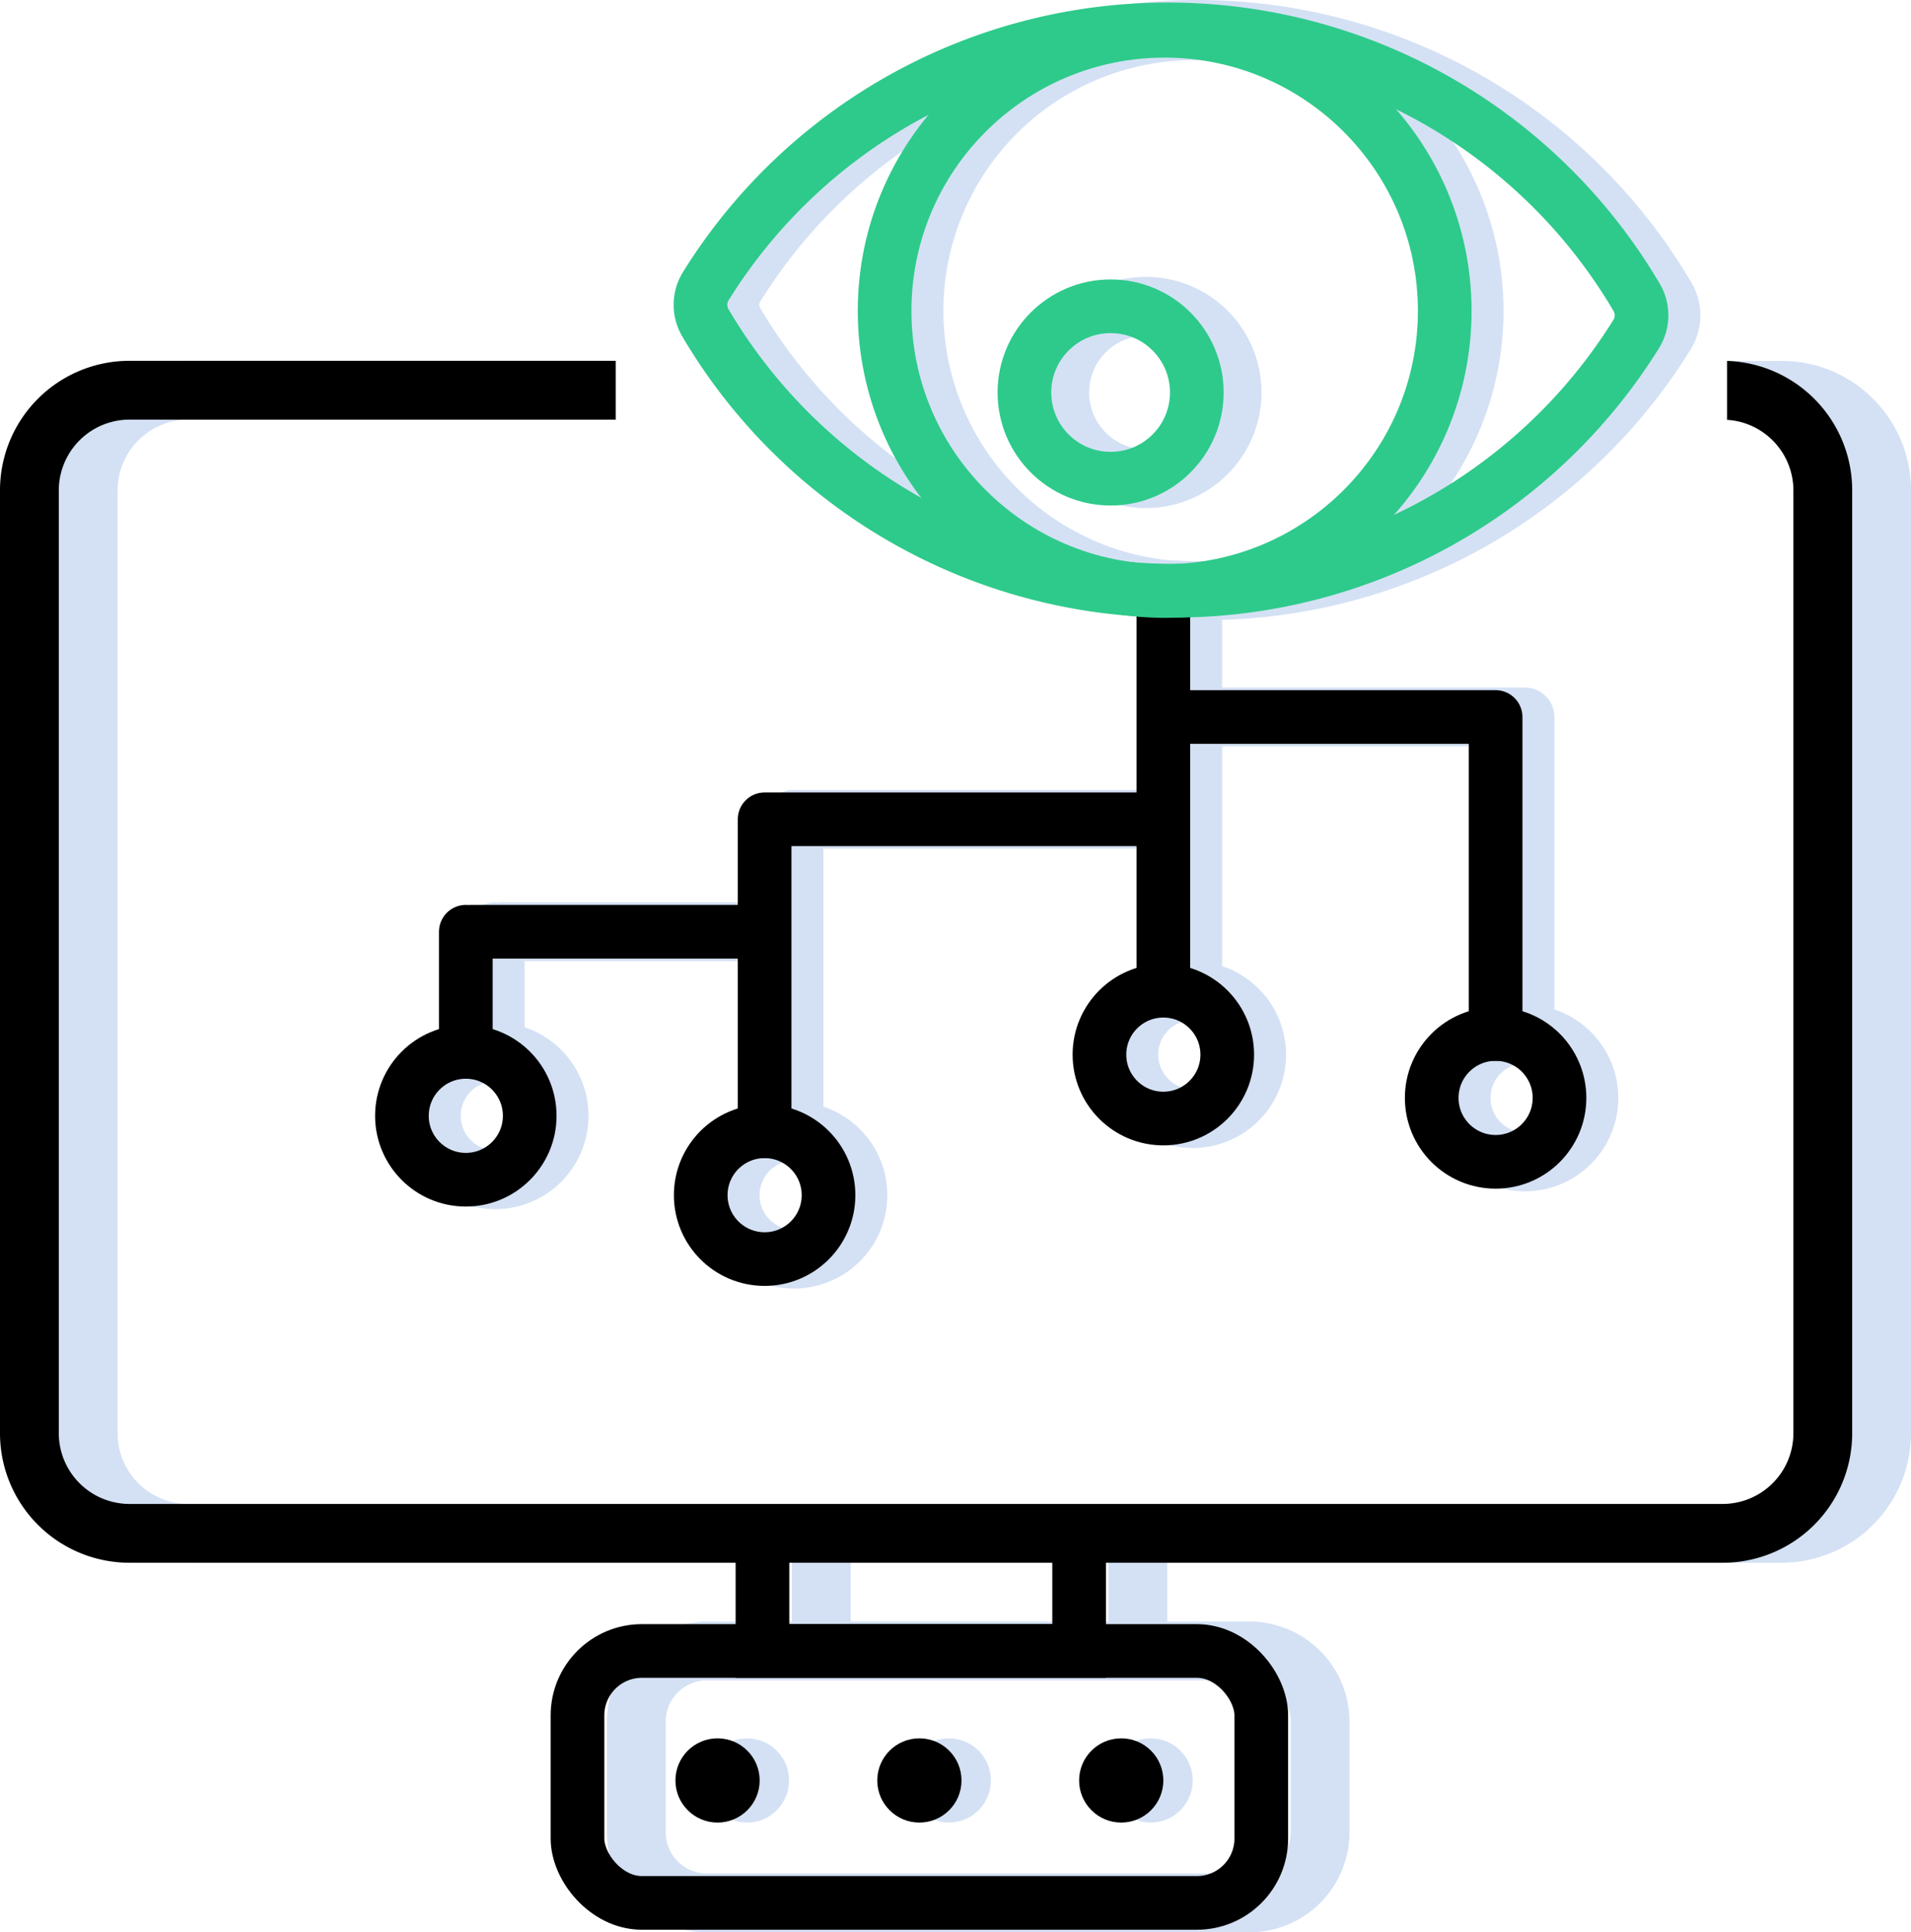 <svg xmlns="http://www.w3.org/2000/svg" width="356.098" height="360"><defs><style>.a{fill:#d4e1f4}.b,.c{fill:none;stroke-linecap:round;stroke-miterlimit:10;stroke-width:10px}.b{stroke:#000}.c{stroke:#2eca8b}</style></defs><g transform="translate(-970.701 -83.539)"><circle class="a" cx="7.848" cy="7.848" r="7.848" transform="translate(1102.041 407.4)"/><circle class="a" cx="7.848" cy="7.848" r="7.848" transform="translate(1177.263 407.4)"/><circle class="a" cx="7.848" cy="7.848" r="7.848" transform="translate(1139.652 407.4)"/><path class="a" d="M1186.471 198.721c.336.039.669.087 1.008.119v31.853h-68.82a5.479 5.479 0 00-5.479 5.479v15.478h-49.293c-.156 0-.3.033-.454.046-.152-.013-.3-.046-.454-.046a5.479 5.479 0 00-5.479 5.479v17.8a17.385 17.385 0 1010.957 0v-12.321h44.721v27.112a17.386 17.386 0 1010.957 0v-48.069h63.341v21.885a17.386 17.386 0 1010.957 0V222.6h50.958v49a17.386 17.386 0 1010.957 0v-54.478a5.479 5.479 0 00-5.479-5.479h-56.437v-12.62a106.284 106.284 0 0087.283-50.356 12.032 12.032 0 00.149-12.519 106.875 106.875 0 00-182.817-2.2 12.034 12.034 0 00-.148 12.519 107.442 107.442 0 0083.572 52.254zm-123.49 99.128a6.428 6.428 0 116.428-6.429 6.436 6.436 0 01-6.428 6.429zm55.679 14.787a6.428 6.428 0 116.429-6.429 6.436 6.436 0 01-6.429 6.429zm136.214-18.121a6.428 6.428 0 116.429-6.428 6.435 6.435 0 01-6.429 6.428zm-108.38-153.056a46.71 46.71 0 1148.811 46.657h-.327c-2.473 0-4.932-.108-7.377-.3a46.769 46.769 0 01-41.107-46.357zm46.464 144.993a6.428 6.428 0 116.429-6.429 6.436 6.436 0 01-6.429 6.429zm83.474-144.733a1.122 1.122 0 01-.011 1.153 95.809 95.809 0 01-38.787 35.309 57.521 57.521 0 00.6-72.685 96.171 96.171 0 0138.198 36.223zm-164.081-1.973a95.939 95.939 0 0135.179-33.43 57.482 57.482 0 00-1.462 68.3 96.043 96.043 0 01-33.725-33.716 1.119 1.119 0 01.008-1.154z"/><path class="a" d="M1205.774 156.661a21.54 21.54 0 10-21.54 21.54 21.564 21.564 0 0021.54-21.54zm-21.54 10.583a10.583 10.583 0 1110.583-10.583 10.594 10.594 0 01-10.587 10.583z"/><path class="a" d="M1303.615 150.805c-1.167-.039-2.335-.013-3.505-.014h-6.728a6.475 6.475 0 01-.85 0v10.975c6.863.417 23.31 6.145 23.31 13.108v175.711a13.187 13.187 0 01-13.149 13.149h-296.929a13.187 13.187 0 01-13.149-13.149V174.866a13.187 13.187 0 0113.149-13.149h79.666V150.76h-79.666a24.133 24.133 0 00-24.107 24.106v175.719a24.133 24.133 0 0024.106 24.106h112.5v10.957h-15.846a18.648 18.648 0 00-18.627 18.627v20.636a18.648 18.648 0 0018.627 18.627h101.122a18.648 18.648 0 0018.628-18.627v-20.638a18.648 18.648 0 00-18.628-18.627h-15.318v-10.955h114.472a24.133 24.133 0 0024.106-24.106V174.866a23.979 23.979 0 00-4.635-14.194 24.229 24.229 0 00-11.821-8.663 23.86 23.86 0 00-5.012-1.089 23.611 23.611 0 00-1.716-.115zm-100.077 245.8a7.679 7.679 0 017.67 7.67v20.636a7.679 7.679 0 01-7.67 7.67h-101.121a7.679 7.679 0 01-7.67-7.67v-20.638a7.679 7.679 0 017.67-7.67h101.122zm-26.276-10.957h-48.045v-10.957h48.046z"/><g transform="translate(1045.595 196.231)"><path class="b" d="M141.885 0v71.376m0-31.434H67.586m0 58.105V39.942M203.8 20.891h-61.915M203.8 79.949V20.891M64.252 60.898H12.815m-.908 22.385V60.898"/><circle class="b" cx="11.907" cy="11.907" r="11.907" transform="translate(0 83.283)"/><circle class="b" cx="11.907" cy="11.907" r="11.907" transform="translate(55.68 98.07)"/><circle class="b" cx="11.907" cy="11.907" r="11.907" transform="translate(129.978 71.886)"/><circle class="b" cx="11.907" cy="11.907" r="11.907" transform="translate(191.893 79.949)"/></g><rect class="b" width="127.42" height="46.934" rx="12" transform="translate(1078.311 391.127)"/><g transform="translate(1096.562 407.4)"><circle cx="7.848" cy="7.848" r="7.848"/><circle cx="7.848" cy="7.848" r="7.848" transform="translate(75.222)"/><circle cx="7.848" cy="7.848" r="7.848" transform="translate(37.611)"/></g><path class="b" d="M1112.781 369.212h59.003v21.915h-59.003z"/><circle class="c" cx="52.188" cy="52.188" r="52.188" transform="translate(1135.538 89.272)"/><path class="c" d="M1188.315 89.018a101.3 101.3 0 00-86.092 47.831 6.6 6.6 0 00-.08 6.835 101.4 101.4 0 00173.449 2.086 6.6 6.6 0 00.08-6.835 101.322 101.322 0 00-87.357-49.917z"/><circle class="c" cx="16.061" cy="16.061" r="16.061" transform="translate(1161.594 140.6)"/><path d="M1292.658 150.783l-.007.012c-.039 0-.08-.007-.119-.012v10.975a13.18 13.18 0 0112.352 13.108v175.719a13.187 13.187 0 01-13.149 13.149H994.807a13.187 13.187 0 01-13.149-13.149V174.866a13.187 13.187 0 0113.149-13.149h90.624V150.76h-90.624a24.133 24.133 0 00-24.107 24.106v175.719a24.133 24.133 0 0024.106 24.106h296.929a24.133 24.133 0 0024.106-24.106V174.866a24.131 24.131 0 00-23.183-24.083z"/></g></svg>